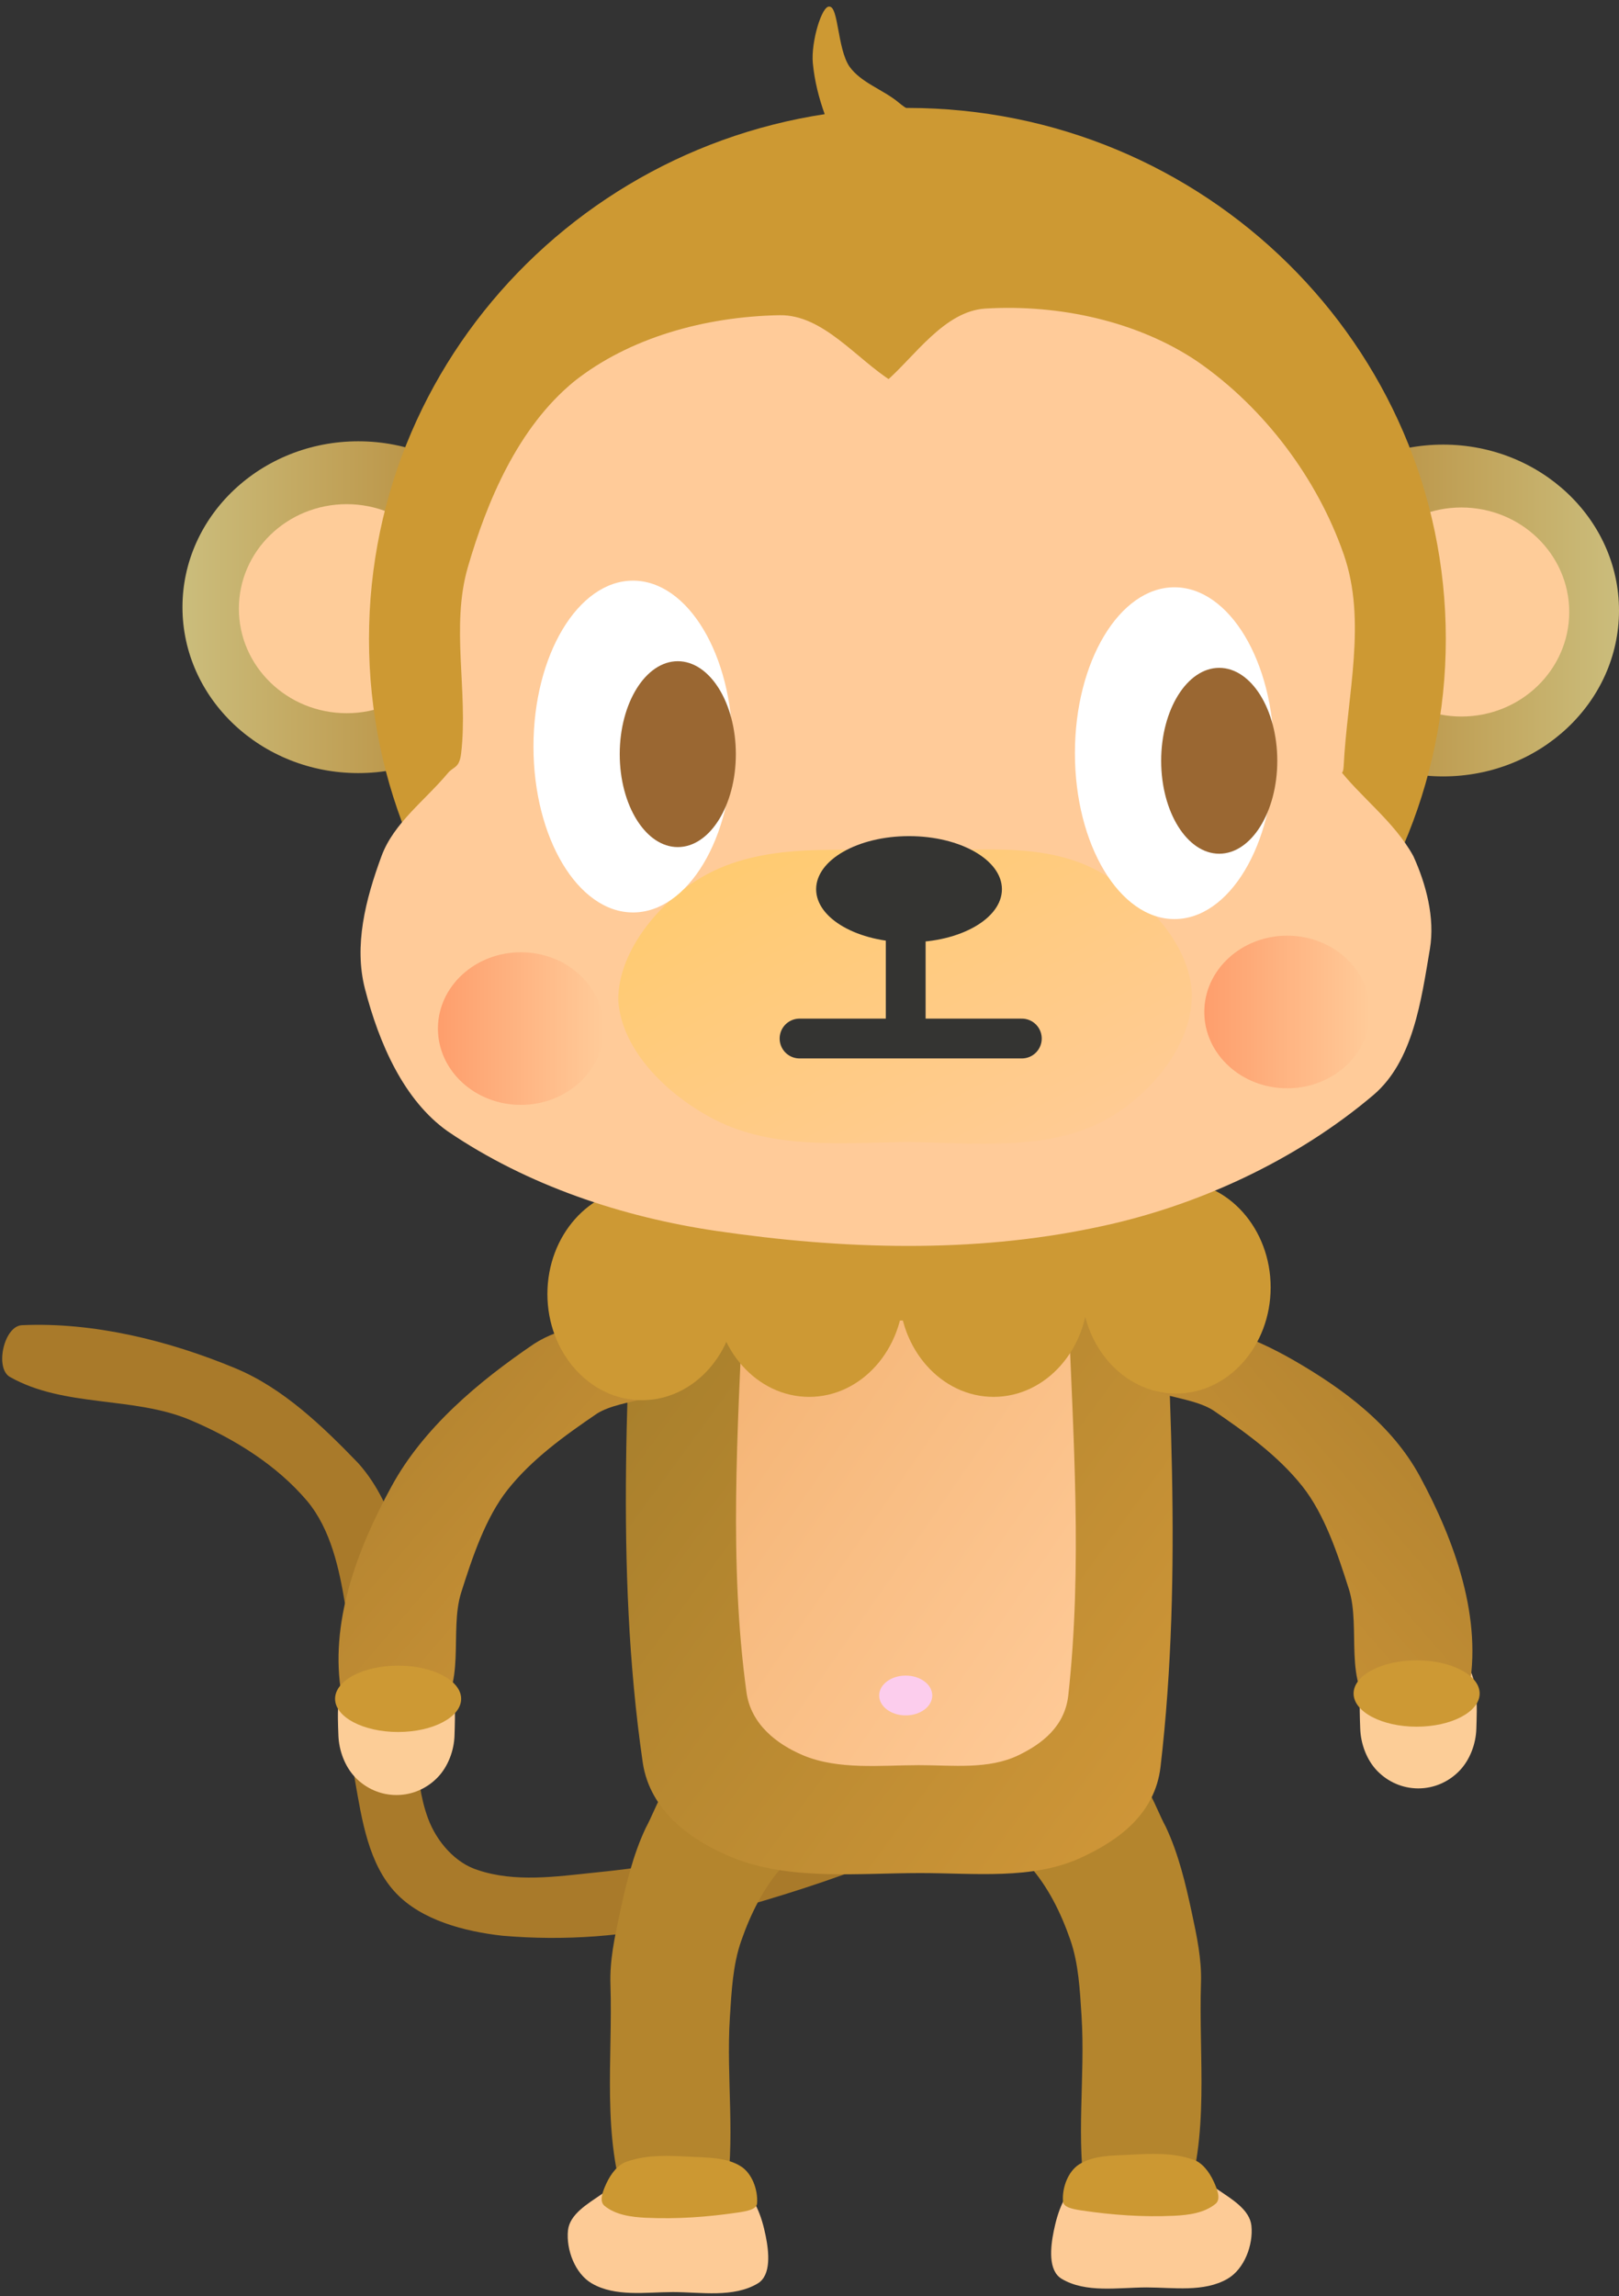 <svg xmlns="http://www.w3.org/2000/svg" xmlns:xlink="http://www.w3.org/1999/xlink" width="122" height="173" version="1.1"><rect width="100%" height="100%" fill="#333333" stroke="none"/><defs><linearGradient id="grad_1" y2="1"><stop offset="0" stop-color="#9F7A29" stop-opacity="1"/><stop offset="1" stop-color="#D29839" stop-opacity="1"/></linearGradient><linearGradient id="grad_2" y2="1"><stop offset="0" stop-color="#F3B271" stop-opacity="1"/><stop offset="1" stop-color="#FFCB99" stop-opacity="1"/></linearGradient><linearGradient id="grad_3" y2="1"><stop offset="0" stop-color="#AC7F2E" stop-opacity="1"/><stop offset="1" stop-color="#D29839" stop-opacity="1"/></linearGradient><linearGradient id="grad_4" y2="1"><stop offset="0" stop-color="#AC7F2E" stop-opacity="1"/><stop offset="1" stop-color="#D29839" stop-opacity="1"/></linearGradient><linearGradient id="grad_5" x2="1"><stop offset="0" stop-color="#CBBD7C" stop-opacity="1"/><stop offset="1" stop-color="#B4812D" stop-opacity="1"/></linearGradient><linearGradient id="grad_6" x2="1"><stop offset="0" stop-color="#B4812D" stop-opacity="1"/><stop offset="1" stop-color="#CBBD7C" stop-opacity="1"/></linearGradient><linearGradient id="grad_7" y2="1"><stop offset="0" stop-color="#FFCB6B" stop-opacity="1"/><stop offset="1" stop-color="#FFCB99" stop-opacity="1"/></linearGradient><linearGradient id="grad_8" x2="1"><stop offset="0" stop-color="#FE9E6C" stop-opacity="1"/><stop offset="1" stop-color="#FFCB99" stop-opacity="1"/></linearGradient><linearGradient id="grad_9" x2="1"><stop offset="0" stop-color="#FE9E6C" stop-opacity="1"/><stop offset="1" stop-color="#FFCB99" stop-opacity="1"/></linearGradient></defs><g id="ID0.13725759088993073" transform="matrix(1, 0, 0, 1, 0, 0.5)"><g id="ID0.4129900340922177"><path id="ID0.4288085182197392" fill="#B4852D" stroke="none" stroke-linecap="round" d="M 216.900 192.900 C 221.067 192.642 226.599 194.122 228.750 196.600 C 229.949 197.872 225.053 198.766 223.600 200.400 C 222.185 201.990 221.209 203.959 220.500 206 C 219.872 207.800 219.777 209.767 219.650 211.750 C 219.356 216.354 220.118 221.059 219.300 225.600 C 219.153 226.749 217.924 226.452 217.150 226.500 C 215.456 226.605 212.565 227.718 211.900 226.100 C 209.970 220.829 210.834 214.861 210.650 209.250 C 210.591 207.463 210.962 205.742 211.350 203.925 C 211.819 201.739 212.350 199.517 213.300 197.500 C 214.227 195.788 214.959 193.020 216.900 192.900 Z" transform="matrix(-1, 0, 0, 1, 301.15, -60.35)"/><path id="ID0.9969862452708185" fill="#FDCB96" stroke="none" stroke-linecap="round" d="M 215.375 215.500 C 217.129 215.315 219.122 216.130 220.412 217.149 C 221.702 218.167 222.203 219.659 222.500 221.125 C 222.739 222.308 222.936 224.080 221.900 224.700 C 220.073 225.793 217.644 225.355 215.500 225.350 C 213.458 225.355 211.177 225.728 209.400 224.700 C 208.136 223.969 207.450 222.155 207.600 220.700 C 207.729 219.484 209.079 218.704 210.100 218 C 211.703 216.905 213.413 215.708 215.375 215.500 Z" transform="matrix(-1, 0, 0, 1, 301.9, -53.5)"/><path id="ID0.9179897592402995" fill="#CC9832" stroke="none" stroke-linecap="round" d="M 215 220.500 C 216.319 220.571 217.788 220.527 218.888 221.233 C 219.704 221.755 220.169 222.958 220.100 224 C 220.087 224.483 219.297 224.608 218.700 224.700 C 216.395 225.042 214.089 225.213 211.700 225.100 C 210.627 225.048 209.446 224.894 208.600 224.200 C 208.162 223.839 208.498 223.047 208.750 222.500 C 209.074 221.802 209.631 221.045 210.350 220.850 C 211.845 220.336 213.482 220.419 215 220.500 Z" transform="matrix(-1, 0, 0, 1, 300.2, -58.65)"/></g><path id="ID0.13197573041543365" fill="#A97A2A" stroke="none" stroke-linecap="round" d="M 180.750 157.600 C 184.336 159.093 187.306 161.957 190 164.750 C 191.474 166.397 192.460 168.525 193 170.650 C 193.907 174.219 193.744 177.990 194.150 181.650 C 194.521 184.989 194.111 188.403 195.250 191.500 C 195.907 193.282 197.327 194.880 199 195.400 C 201.814 196.352 204.938 195.890 207.750 195.600 C 211.125 195.255 214.512 194.825 217.750 193.650 C 220.080 192.805 221.795 190.127 224.150 189.850 C 227.779 189.424 236.550 189.937 235 191.500 C 232.272 194.252 221.844 197.519 214.879 199.274 C 210.292 200.428 205.482 200.750 200.850 200.350 C 197.969 200.026 194.782 199.176 192.850 197.150 C 190.771 194.970 190.267 191.618 189.750 188.650 C 188.976 184.207 189.729 179.725 189 175.350 C 188.560 172.712 187.933 169.740 186.150 167.600 C 183.869 164.908 180.699 162.920 177.350 161.500 C 173.063 159.684 167.857 160.571 163.750 158.250 C 162.590 157.594 163.296 154.412 164.650 154.350 C 170.035 154.104 175.701 155.498 180.750 157.600 Z" transform="matrix(1, 0, 0, 1, -163, -55)"/><g id="ID0.7912502754479647"><path id="ID0.4288085182197392" fill="#B4852D" stroke="none" stroke-linecap="round" d="M 216.900 192.900 C 221.067 192.642 226.599 194.122 228.750 196.600 C 229.949 197.872 225.053 198.766 223.600 200.400 C 222.185 201.990 221.209 203.959 220.500 206 C 219.872 207.800 219.777 209.767 219.650 211.750 C 219.356 216.354 220.118 221.059 219.300 225.600 C 219.153 226.749 217.924 226.452 217.150 226.500 C 215.456 226.605 212.565 227.718 211.900 226.100 C 209.970 220.829 210.834 214.861 210.650 209.250 C 210.591 207.463 210.962 205.742 211.350 203.925 C 211.819 201.739 212.350 199.517 213.300 197.500 C 214.227 195.788 214.959 193.020 216.900 192.900 Z" transform="matrix(1, 0, 0, 1, -164.65, -60.25)"/><path id="ID0.9969862452708185" fill="#FDCB96" stroke="none" stroke-linecap="round" d="M 215.375 215.500 C 217.129 215.315 219.122 216.130 220.412 217.149 C 221.702 218.167 222.203 219.659 222.500 221.125 C 222.739 222.308 222.936 224.080 221.900 224.700 C 220.073 225.793 217.644 225.355 215.500 225.350 C 213.458 225.355 211.177 225.728 209.400 224.700 C 208.136 223.969 207.450 222.155 207.600 220.700 C 207.729 219.484 209.079 218.704 210.100 218 C 211.703 216.905 213.413 215.708 215.375 215.500 Z" transform="matrix(1, 0, 0, 1, -164.8, -53.15)"/><path id="ID0.9179897592402995" fill="#CC9832" stroke="none" stroke-linecap="round" d="M 215 220.500 C 216.319 220.571 217.788 220.527 218.888 221.233 C 219.704 221.755 220.169 222.958 220.100 224 C 220.087 224.483 219.297 224.608 218.700 224.700 C 216.395 225.042 214.089 225.213 211.700 225.100 C 210.627 225.048 209.446 224.894 208.600 224.200 C 208.162 223.839 208.498 223.047 208.750 222.500 C 209.074 221.802 209.631 221.045 210.350 220.850 C 211.845 220.336 213.482 220.419 215 220.500 Z" transform="matrix(1, 0, 0, 1, -163.05, -58.5)"/></g><g id="ID0.5157573288306594"><path id="ID0.49259263556450605" fill="url(#grad_1)" stroke="none" stroke-linecap="round" d="M 243 153.750 C 244.845 154.017 244.159 154.080 244.250 156.500 C 244.613 166.179 245.325 176.013 244.250 185.750 C 243.984 188.079 242.284 189.387 240.500 190.250 C 238.241 191.343 235.552 191 233 191 C 230.118 191 226.938 191.380 224.250 190.250 C 222.298 189.418 220.333 187.933 220 185.500 C 218.669 175.767 219.337 165.882 219.750 156 C 219.853 153.529 219.706 153.906 221.500 153.750 C 228.678 153.124 235.934 152.937 243 153.750 Z" transform="matrix(1.609, 0, 0, 1.519, -305.55, -149.5)"/><path id="ID0.49259263556450605" fill="url(#grad_2)" stroke="none" stroke-linecap="round" d="M 243 153.750 C 244.845 154.017 244.159 154.080 244.250 156.500 C 244.613 166.179 245.325 176.013 244.250 185.750 C 243.984 188.079 242.284 189.387 240.500 190.250 C 238.241 191.343 235.552 191 233 191 C 230.118 191 226.938 191.380 224.250 190.250 C 222.298 189.418 220.333 187.933 220 185.500 C 218.669 175.767 219.337 165.882 219.750 156 C 219.853 153.529 219.706 153.906 221.500 153.750 C 228.678 153.124 235.934 152.937 243 153.750 Z" transform="matrix(1, 0, 0, 1, -163.75, -58.5)"/><path id="ID0.9902052730321884" fill="#FCCDED" stroke="none" stroke-linecap="round" d="M 105.750 185.250 C 106.302 185.250 106.802 185.418 107.164 185.690 C 107.526 185.961 107.750 186.336 107.750 186.750 C 107.750 187.164 107.526 187.539 107.164 187.810 C 106.802 188.082 106.302 188.250 105.750 188.250 C 105.198 188.250 104.698 188.082 104.336 187.810 C 103.974 187.539 103.750 187.164 103.750 186.750 C 103.750 186.336 103.974 185.961 104.336 185.690 C 104.698 185.418 105.198 185.250 105.750 185.250 Z" transform="matrix(1, 0, 0, 1, -37.5, -59.5)"/></g><g id="ID0.35395473008975387"><path id="ID0.4081752202473581" fill="#FCCD97" stroke="none" stroke-linecap="round" d="M 193.375 190 C 194.493 190.076 195.944 188.554 196.750 189.250 C 197.955 190.622 197.795 192.871 197.750 194.500 C 197.720 195.649 197.260 196.867 196.468 197.681 C 195.676 198.496 194.582 199 193.375 199 C 192.168 199 191.074 198.496 190.282 197.681 C 189.490 196.867 189.038 195.646 189 194.500 C 188.945 192.881 188.788 190.621 190 189.250 C 190.800 188.552 192.231 189.920 193.375 190 Z" transform="matrix(1, 0, 0, 1, -86.5, -64.75)"/><path id="ID0.30281658796593547" fill="url(#grad_3)" stroke="none" d="M 202.650 168 C 205.760 166.213 209.389 164.795 212.900 165 C 214.408 165.202 215.774 167.822 215 169 C 213.747 170.895 210.663 170.567 208.750 171.750 C 206.293 173.424 203.835 175.185 202 177.500 C 200.342 179.601 199.356 182.551 198.500 185.250 C 197.576 188.166 198.966 192.424 196.500 194.500 C 194.763 196.044 189.980 195.356 189.500 193 C 188.386 187.513 190.513 181.628 193.150 176.750 C 195.258 172.847 198.932 170.146 202.650 168 Z" transform="matrix(-1, 0, 0, 1, 300.15, -66)"/><path id="ID0.30041926680132747" fill="#CD9934" stroke="none" stroke-linecap="round" d="M 145 187 C 146.310 187 147.498 187.280 148.358 187.733 C 149.218 188.185 149.750 188.810 149.750 189.500 C 149.750 190.190 149.218 190.815 148.358 191.267 C 147.498 191.720 146.310 192 145 192 C 143.690 192 142.502 191.720 141.642 191.267 C 140.782 190.815 140.250 190.190 140.250 189.500 C 140.250 188.810 140.782 188.185 141.642 187.733 C 142.502 187.280 143.690 187 145 187 Z" transform="matrix(1, 0, 0, 1, -38.25, -62.4)"/></g><g id="ID0.1456865668296814"><path id="ID0.4081752202473581" fill="#FCCD97" stroke="none" stroke-linecap="round" d="M 193.375 190 C 194.493 190.076 195.944 188.554 196.750 189.250 C 197.955 190.622 197.795 192.871 197.750 194.500 C 197.720 195.649 197.260 196.867 196.468 197.681 C 195.676 198.496 194.582 199 193.375 199 C 192.168 199 191.074 198.496 190.282 197.681 C 189.490 196.867 189.038 195.646 189 194.500 C 188.945 192.881 188.788 190.621 190 189.250 C 190.800 188.552 192.231 189.920 193.375 190 Z" transform="matrix(1, 0, 0, 1, -163.5, -64.25)"/><path id="ID0.30281658796593547" fill="url(#grad_4)" stroke="none" d="M 204 166.500 C 206.025 165.201 208.812 164.739 211.250 165.250 C 212.978 165.613 215.509 167.479 215 169 C 214.375 170.844 210.663 170.567 208.750 171.750 C 206.293 173.424 203.835 175.185 202 177.500 C 200.342 179.601 199.356 182.551 198.500 185.250 C 197.576 188.166 198.966 192.424 196.500 194.500 C 194.763 196.044 189.924 195.346 189.500 193 C 188.525 187.592 190.670 181.971 193.250 177.250 C 195.639 172.852 199.783 169.362 204 166.500 Z" transform="matrix(1, 0, 0, 1, -163.75, -65.75)"/><path id="ID0.30041926680132747" fill="#CD9934" stroke="none" stroke-linecap="round" d="M 145 187 C 146.310 187 147.498 187.280 148.358 187.733 C 149.218 188.185 149.750 188.810 149.750 189.500 C 149.750 190.190 149.218 190.815 148.358 191.267 C 147.498 191.720 146.310 192 145 192 C 143.690 192 142.502 191.720 141.642 191.267 C 140.782 190.815 140.250 190.190 140.250 189.500 C 140.250 188.810 140.782 188.185 141.642 187.733 C 142.502 187.280 143.690 187 145 187 Z" transform="matrix(1, 0, 0, 1, -115, -62)"/></g><g id="ID0.9301250060088933"><path id="ID0.676788670476526" fill="#CD9934" stroke="none" d="M 216.125 148.500 C 218.091 148.500 219.872 149.396 221.162 150.845 C 222.452 152.293 223.250 154.293 223.250 156.500 C 223.250 158.707 222.452 160.707 221.162 162.155 C 219.872 163.604 218.091 164.500 216.125 164.500 C 214.159 164.500 212.378 163.604 211.088 162.155 C 209.798 160.707 209 158.707 209 156.500 C 209 154.293 209.798 152.293 211.088 150.845 C 212.378 149.396 214.159 148.500 216.125 148.500 Z" transform="matrix(1, 0, 0, 1, -167.75, -59.5)"/><path id="ID0.676788670476526" fill="#CD9934" stroke="none" d="M 216.125 148.500 C 218.091 148.500 219.872 149.396 221.162 150.845 C 222.452 152.293 223.250 154.293 223.250 156.500 C 223.250 158.707 222.452 160.707 221.162 162.155 C 219.872 163.604 218.091 164.500 216.125 164.500 C 214.159 164.500 212.378 163.604 211.088 162.155 C 209.798 160.707 209 158.707 209 156.500 C 209 154.293 209.798 152.293 211.088 150.845 C 212.378 149.396 214.159 148.500 216.125 148.500 Z" transform="matrix(1, 0, 0, 1, -155.15, -59.75)"/><path id="ID0.676788670476526" fill="#CD9934" stroke="none" d="M 216.125 148.500 C 218.091 148.500 219.872 149.396 221.162 150.845 C 222.452 152.293 223.250 154.293 223.250 156.500 C 223.250 158.707 222.452 160.707 221.162 162.155 C 219.872 163.604 218.091 164.500 216.125 164.500 C 214.159 164.500 212.378 163.604 211.088 162.155 C 209.798 160.707 209 158.707 209 156.500 C 209 154.293 209.798 152.293 211.088 150.845 C 212.378 149.396 214.159 148.500 216.125 148.500 Z" transform="matrix(1, 0, 0, 1, -141.25, -59.75)"/><path id="ID0.676788670476526" fill="#CD9934" stroke="none" d="M 216.125 148.500 C 218.091 148.500 219.872 149.396 221.162 150.845 C 222.452 152.293 223.250 154.293 223.250 156.500 C 223.250 158.707 222.452 160.707 221.162 162.155 C 219.872 163.604 218.091 164.500 216.125 164.500 C 214.159 164.500 212.378 163.604 211.088 162.155 C 209.798 160.707 209 158.707 209 156.500 C 209 154.293 209.798 152.293 211.088 150.845 C 212.378 149.396 214.159 148.500 216.125 148.500 Z" transform="matrix(1, 0, 0, 1, -127.5, -60)"/><path id="ID0.303304610773921" fill="#CD9934" stroke="none" d="M 232 147 C 238.139 147 243.701 147.686 247.729 148.795 C 251.757 149.904 254.250 151.435 254.250 153.125 C 254.250 154.815 251.757 156.346 247.729 157.455 C 243.701 158.564 238.139 159.250 232 159.250 C 225.861 159.250 220.299 158.564 216.271 157.455 C 212.243 156.346 209.750 154.815 209.750 153.125 C 209.750 151.435 212.243 149.904 216.271 148.795 C 220.299 147.686 225.861 147 232 147 Z" transform="matrix(1, 0, 0, 1, -164.5, -60.25)"/></g><g id="ID0.9992362693883479"><g id="ID0.7608959171921015"><path id="ID0.1028266386128962" fill="url(#grad_5)" stroke="none" d="M 186 95.750 C 189.656 95.750 192.968 97.151 195.367 99.414 C 197.765 101.676 199.250 104.801 199.250 108.250 C 199.250 111.699 197.765 114.824 195.367 117.086 C 192.968 119.349 189.656 120.750 186 120.750 C 182.344 120.750 179.032 119.349 176.633 117.086 C 174.235 114.824 172.750 111.699 172.750 108.250 C 172.750 104.801 174.235 101.676 176.633 99.414 C 179.032 97.151 182.344 95.750 186 95.750 Z" transform="matrix(1, 0, 0, 1, -159, -63)"/><path id="ID0.6595424772240222" fill="#FECC99" stroke="none" d="M 184.125 99.750 C 186.367 99.750 188.398 100.590 189.869 101.948 C 191.340 103.306 192.250 105.181 192.250 107.250 C 192.250 109.319 191.340 111.194 189.869 112.552 C 188.398 113.910 186.367 114.750 184.125 114.750 C 181.883 114.750 179.852 113.910 178.381 112.552 C 176.910 111.194 176 109.319 176 107.250 C 176 105.181 176.910 103.306 178.381 101.948 C 179.852 100.590 181.883 99.750 184.125 99.750 Z" transform="matrix(1, 0, 0, 1.05, -158, -67.25)"/></g><g id="ID0.45486381743103266"><path id="ID0.1028266386128962" fill="url(#grad_6)" stroke="none" d="M 186 95.750 C 189.656 95.750 192.968 97.151 195.367 99.414 C 197.765 101.676 199.250 104.801 199.250 108.250 C 199.250 111.699 197.765 114.824 195.367 117.086 C 192.968 119.349 189.656 120.750 186 120.750 C 182.344 120.750 179.032 119.349 176.633 117.086 C 174.235 114.824 172.750 111.699 172.750 108.250 C 172.750 104.801 174.235 101.676 176.633 99.414 C 179.032 97.151 182.344 95.750 186 95.750 Z" transform="matrix(1, 0, 0, 1, -77.25, -62.75)"/><path id="ID0.6595424772240222" fill="#FECC99" stroke="none" d="M 184.125 99.750 C 186.367 99.750 188.398 100.590 189.869 101.948 C 191.340 103.306 192.250 105.181 192.250 107.250 C 192.250 109.319 191.340 111.194 189.869 112.552 C 188.398 113.910 186.367 114.750 184.125 114.750 C 181.883 114.750 179.852 113.910 178.381 112.552 C 176.910 111.194 176 109.319 176 107.250 C 176 105.181 176.910 103.306 178.381 101.948 C 179.852 100.590 181.883 99.750 184.125 99.750 Z" transform="matrix(1, 0, 0, 1.05, -74, -67)"/></g><g id="ID0.29344215244054794"><g id="ID0.08768309932202101"><g id="ID0.4464206430129707"><path id="ID0.012127960566431284" fill="#CD9933" stroke="none" d="M 232.500 97.500 C 242.432 97.500 251.432 101.478 257.949 107.904 C 264.466 114.331 268.500 123.206 268.500 133 C 268.500 142.794 264.466 151.669 257.949 158.096 C 251.432 164.522 242.432 168.500 232.500 168.500 C 222.568 168.500 213.568 164.522 207.051 158.096 C 200.534 151.669 196.500 142.794 196.500 133 C 196.500 123.206 200.534 114.331 207.051 107.904 C 213.568 101.478 222.568 97.500 232.500 97.500 Z" transform="matrix(1.127, 0, 0, 1.127, -193.65, -102.25)"/><path id="ID0.8087072358466685" fill="#FFCB99" stroke="none" stroke-linecap="round" d="M 239.500 104.250 C 245.096 103.910 251.035 105.227 255.500 108.250 C 260.560 111.753 264.531 117.099 266.500 122.750 C 268.263 127.774 266.769 133.335 266.500 138.750 C 266.433 140.104 265.572 138.182 266 138.750 C 267.710 141.021 270.302 142.868 271.750 145.500 C 272.710 147.601 273.394 150.165 273 152.500 C 272.345 156.376 271.740 160.952 268.750 163.500 C 262.969 168.404 255.423 171.937 247.750 173.500 C 238.541 175.433 228.817 175.155 219.250 173.750 C 212.149 172.706 205 170.327 199 166.250 C 195.677 163.906 193.813 159.615 192.750 155.500 C 191.913 152.251 192.781 148.806 194 145.500 C 194.925 143.001 197.267 141.327 199 139.250 C 199.433 138.731 199.865 138.908 200 137.750 C 200.540 133.119 199.204 128.231 200.500 123.750 C 201.939 118.791 204.264 113.232 208.500 109.750 C 212.649 106.452 218.373 104.851 224 104.750 C 227.283 104.695 229.818 108.089 232.500 109.750 C 233.171 110.165 231.460 110.215 232 109.750 C 234.153 107.893 236.404 104.439 239.500 104.250 Z" transform="matrix(1, 0, 0, 1, -165.25, -81.5)"/></g><path id="ID0.4197602206841111" fill="url(#grad_7)" stroke="none" stroke-linecap="round" d="M 226.375 126 C 230.551 126.006 234.990 125.356 238.600 127.250 C 241.683 128.875 244.742 132.002 244.900 135.350 C 244.981 138.767 242.152 142.098 239.188 143.709 C 235.380 145.779 230.555 145.207 226.150 145.150 C 221.962 145.207 217.378 145.641 213.562 143.709 C 210.539 142.180 207.357 139.206 207.150 135.800 C 207.144 132.467 210.078 129.069 213.050 127.500 C 217.002 125.413 221.912 125.995 226.375 126 Z" transform="matrix(1.145, 0, 0, 1.145, -190.6, -80.65)"/><path id="ID0.7313267411664128" fill="url(#grad_8)" stroke="none" stroke-linecap="round" d="M 203.750 132.250 C 205.474 132.250 207.037 132.894 208.168 133.935 C 209.300 134.976 210 136.414 210 138 C 210 139.586 209.300 141.024 208.168 142.065 C 207.037 143.106 205.474 143.750 203.750 143.750 C 202.026 143.750 200.463 143.106 199.332 142.065 C 198.200 141.024 197.500 139.586 197.500 138 C 197.500 136.414 198.200 134.976 199.332 133.935 C 200.463 132.894 202.026 132.250 203.750 132.250 Z" transform="matrix(1, 0, 0, 1, -164.5, -61)"/><path id="ID0.7313267411664128" fill="url(#grad_9)" stroke="none" d="M 203.750 132.250 C 205.474 132.250 207.037 132.894 208.168 133.935 C 209.300 134.976 210 136.414 210 138 C 210 139.586 209.300 141.024 208.168 142.065 C 207.037 143.106 205.474 143.750 203.750 143.750 C 202.026 143.750 200.463 143.106 199.332 142.065 C 198.200 141.024 197.500 139.586 197.500 138 C 197.500 136.414 198.200 134.976 199.332 133.935 C 200.463 132.894 202.026 132.250 203.750 132.250 Z" transform="matrix(1, 0, 0, 1, -106.75, -62.25)"/></g><path id="ID0.3959277127869427" fill="#CD9933" stroke="none" stroke-linecap="round" d="M 71 81 C 71.685 80.989 71.597 84.136 72.500 85.500 C 73.391 86.757 75.078 87.256 76.250 88.250 C 77.194 89.049 78.645 89.524 79 90.750 C 79.320 91.493 78.512 92.304 77.864 92.931 C 77.124 93.641 76.194 94.250 75.125 94.250 C 74.056 94.250 72.885 93.812 72.386 92.931 C 71.050 90.412 70.007 87.940 69.750 85.250 C 69.605 83.649 70.440 80.885 71 81 Z" transform="matrix(1, 0, 0, 1, -8.5, -81)"/></g><g id="ID0.44282918609678745"><path id="ID0.9467326030135155" fill="#FFF" stroke="none" d="M 208.750 122 C 210.819 122 212.694 123.401 214.052 125.664 C 215.410 127.926 216.250 131.051 216.250 134.500 C 216.250 137.949 215.410 141.074 214.052 143.336 C 212.694 145.599 210.819 147 208.750 147 C 206.681 147 204.806 145.599 203.448 143.336 C 202.090 141.074 201.250 137.949 201.250 134.500 C 201.250 131.051 202.090 127.926 203.448 125.664 C 204.806 123.401 206.681 122 208.750 122 Z" transform="matrix(1, 0, 0, 1, -161.05, -78.75)"/><path id="ID0.8799754590727389" fill="#9A6732" stroke="none" d="M 210.875 108.250 C 212.082 108.250 213.176 108.992 213.968 110.192 C 214.760 111.391 215.250 113.047 215.250 114.875 C 215.250 116.703 214.760 118.359 213.968 119.558 C 213.176 120.758 212.082 121.500 210.875 121.500 C 209.668 121.500 208.574 120.758 207.782 119.558 C 206.990 118.359 206.500 116.703 206.500 114.875 C 206.500 113.047 206.990 111.391 207.782 110.192 C 208.574 108.992 209.668 108.250 210.875 108.250 Z" transform="matrix(1, 0, 0, 1.057, -159.8, -65.1)"/></g><g id="ID0.44282918609678745"><path id="ID0.9467326030135155" fill="#FFF" stroke="none" d="M 208.750 122 C 210.819 122 212.694 123.401 214.052 125.664 C 215.410 127.926 216.250 131.051 216.250 134.500 C 216.250 137.949 215.410 141.074 214.052 143.336 C 212.694 145.599 210.819 147 208.750 147 C 206.681 147 204.806 145.599 203.448 143.336 C 202.090 141.074 201.250 137.949 201.250 134.500 C 201.250 131.051 202.090 127.926 203.448 125.664 C 204.806 123.401 206.681 122 208.750 122 Z" transform="matrix(1, 0, 0, 1, -120.25, -78.25)"/><path id="ID0.8799754590727389" fill="#9A6732" stroke="none" d="M 210.875 108.250 C 212.082 108.250 213.176 108.992 213.968 110.192 C 214.760 111.391 215.250 113.047 215.250 114.875 C 215.250 116.703 214.760 118.359 213.968 119.558 C 213.176 120.758 212.082 121.500 210.875 121.500 C 209.668 121.500 208.574 120.758 207.782 119.558 C 206.990 118.359 206.500 116.703 206.500 114.875 C 206.500 113.047 206.990 111.391 207.782 110.192 C 208.574 108.992 209.668 108.250 210.875 108.250 Z" transform="matrix(1, 0, 0, 1.057, -119, -64.6)"/></g><g id="ID0.7243713932111859"><path id="ID0.45482554798945785" fill="#343432" stroke="none" d="M 226.500 122.500 C 228.431 122.500 230.181 122.948 231.448 123.672 C 232.716 124.396 233.500 125.396 233.500 126.500 C 233.500 127.604 232.716 128.604 231.448 129.328 C 230.181 130.052 228.431 130.500 226.500 130.500 C 224.569 130.500 222.819 130.052 221.552 129.328 C 220.284 128.604 219.500 127.604 219.500 126.500 C 219.500 125.396 220.284 124.396 221.552 123.672 C 222.819 122.948 224.569 122.500 226.500 122.500 Z" transform="matrix(1, 0, 0, 1, -158, -60)"/><path id="ID0.49038872541859746" fill="none" stroke="#343432" stroke-linecap="round" stroke-width="3" d="M 226.250 125.500 L 226.250 136" transform="matrix(1, 0, 0, 1, -158, -58.5)"/><path id="ID0.7079106429591775" fill="none" stroke="#343432" stroke-linecap="round" stroke-width="3" d="M 218.250 136.250 L 235 136.250" transform="matrix(1, 0, 0, 1, -158, -58.5)"/></g></g></g></svg>